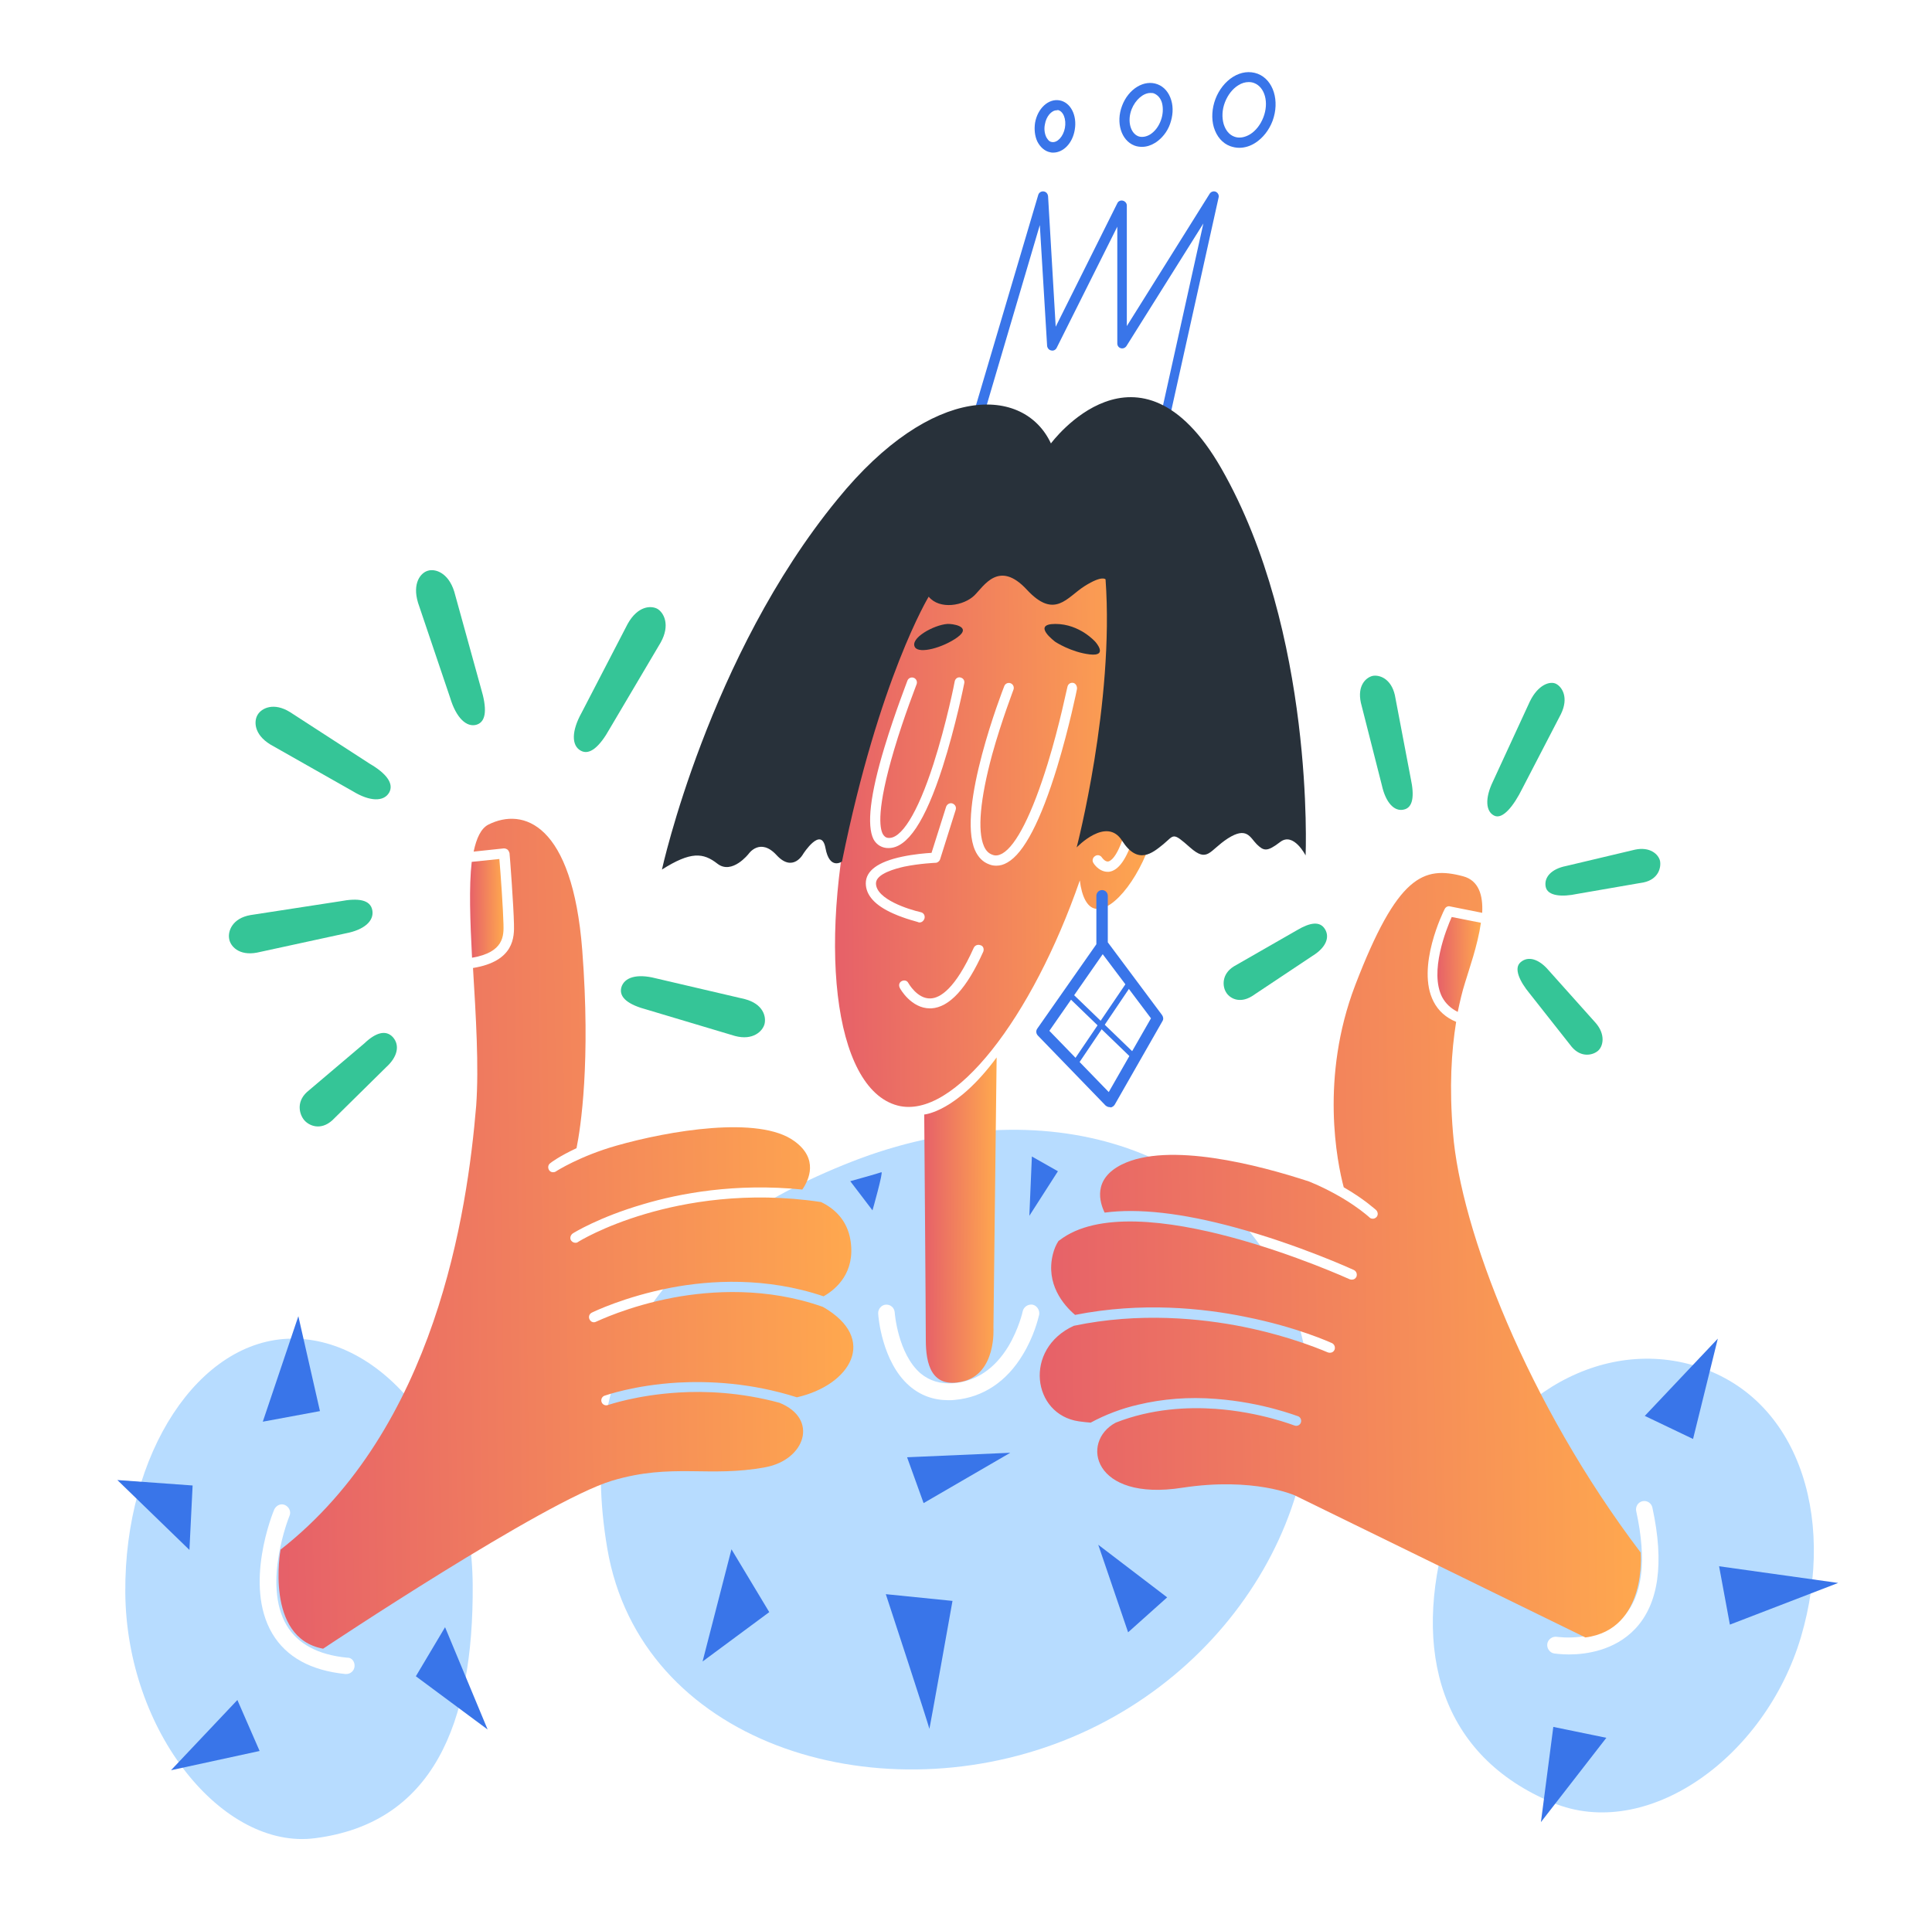 <svg width="243" height="242" viewBox="0 0 243 242" fill="none" xmlns="http://www.w3.org/2000/svg">
<path d="M145.603 57.516C145.563 57.516 145.523 57.516 145.483 57.516C145.163 57.435 144.924 57.112 145.004 56.749L151.354 28.113L141.688 43.52C141.529 43.762 141.249 43.883 140.97 43.802C140.69 43.722 140.53 43.48 140.53 43.197V28.516L132.902 43.762C132.782 44.004 132.502 44.165 132.223 44.085C131.943 44.044 131.743 43.802 131.703 43.52L130.785 28.314L122.717 55.66C122.637 55.983 122.277 56.185 121.918 56.104C121.598 56.023 121.399 55.66 121.479 55.297L130.585 24.523C130.665 24.241 130.944 24.039 131.264 24.079C131.584 24.12 131.783 24.362 131.823 24.684L132.782 41.1L140.53 25.572C140.65 25.289 140.97 25.168 141.249 25.249C141.529 25.33 141.728 25.572 141.728 25.854V41.019L152.153 24.362C152.313 24.12 152.632 23.999 152.912 24.12C153.191 24.241 153.351 24.563 153.271 24.846L146.122 57.032C146.162 57.314 145.882 57.516 145.603 57.516Z" fill="#3975E9"/>
<path d="M132.462 19.198C132.342 19.198 132.223 19.198 132.103 19.158C131.424 19.037 130.825 18.512 130.465 17.786C130.146 17.101 130.066 16.254 130.186 15.447C130.505 13.632 131.863 12.382 133.261 12.624C134.659 12.866 135.498 14.519 135.178 16.334C134.899 18.028 133.74 19.198 132.462 19.198ZM132.902 13.874C132.263 13.874 131.584 14.64 131.424 15.649C131.304 16.213 131.384 16.778 131.584 17.222C131.703 17.423 131.903 17.827 132.303 17.867C132.982 17.988 133.74 17.181 133.94 16.092C134.14 15.003 133.74 13.955 133.021 13.834C133.021 13.874 132.982 13.874 132.902 13.874Z" fill="#3975E9"/>
<path d="M143.645 18.472C143.326 18.472 143.006 18.432 142.687 18.311C141.009 17.666 140.33 15.407 141.129 13.309C141.928 11.172 143.925 9.962 145.602 10.607C146.441 10.93 147.04 11.656 147.32 12.624C147.599 13.552 147.519 14.6 147.16 15.608C146.8 16.617 146.121 17.424 145.323 17.948C144.803 18.27 144.244 18.472 143.645 18.472ZM144.684 11.696C143.805 11.696 142.806 12.543 142.327 13.753C141.768 15.205 142.167 16.738 143.166 17.141C143.605 17.302 144.164 17.222 144.684 16.899C145.243 16.536 145.722 15.931 146.002 15.165C146.281 14.439 146.321 13.632 146.161 12.987C146.002 12.382 145.642 11.979 145.203 11.777C145.043 11.696 144.883 11.696 144.684 11.696Z" fill="#3975E9"/>
<path d="M155.866 18.593C155.467 18.593 155.107 18.513 154.748 18.392C153.749 18.029 153.03 17.182 152.671 16.012C152.351 14.923 152.431 13.632 152.871 12.463C153.31 11.293 154.109 10.285 155.067 9.68C156.106 9.034 157.184 8.913 158.183 9.276C160.18 10.043 160.979 12.705 160.06 15.205C159.621 16.375 158.822 17.383 157.863 17.988C157.224 18.392 156.545 18.593 155.866 18.593ZM157.064 10.325C156.625 10.325 156.186 10.446 155.746 10.728C155.027 11.172 154.428 11.938 154.069 12.866C153.709 13.794 153.669 14.762 153.909 15.609C154.149 16.375 154.588 16.94 155.227 17.182C155.826 17.424 156.545 17.303 157.224 16.899C157.943 16.456 158.542 15.689 158.902 14.762C159.621 12.906 159.101 10.97 157.743 10.446C157.544 10.365 157.304 10.325 157.064 10.325Z" fill="#3975E9"/>
<path d="M142.767 95.064C141.729 95.064 140.57 95.871 139.492 97.323C143.087 78.85 140.131 64.048 132.742 62.112C124.634 59.974 113.371 76.148 107.979 97.162C102.587 118.175 104.784 136.93 112.891 139.068C119.961 140.923 129.826 128.016 135.817 110.754C136.057 112.77 136.736 114.101 137.735 114.303C140.091 114.787 143.766 109.866 145.124 104.542C146.561 99.219 146.002 95.024 142.767 95.064ZM111.254 93.975C112.572 89.619 114.13 85.666 114.13 85.626C114.249 85.303 114.609 85.142 114.928 85.263C115.248 85.384 115.408 85.747 115.288 86.07C115.288 86.11 113.73 90.022 112.452 94.338C110.255 101.759 110.615 104.179 111.054 104.946C111.214 105.188 111.374 105.349 111.613 105.389C113.291 105.712 115.408 102.324 117.405 96.113C119.042 91.031 120.081 85.787 120.081 85.707C120.161 85.344 120.48 85.142 120.8 85.223C121.159 85.303 121.359 85.626 121.279 85.949C121.279 85.989 120.201 91.353 118.563 96.476C116.366 103.332 114.13 106.68 111.773 106.68C111.613 106.68 111.454 106.68 111.294 106.64C110.695 106.519 110.176 106.156 109.856 105.551C109.017 103.816 109.417 100.025 111.254 93.975ZM112.332 114.908C110.056 113.9 108.897 112.609 108.897 111.117C108.897 109.544 110.415 108.414 113.451 107.769C114.968 107.446 116.446 107.325 117.165 107.285L119.002 101.477C119.122 101.154 119.482 100.953 119.801 101.074C120.121 101.195 120.32 101.517 120.201 101.88L118.244 108.092C118.164 108.334 117.924 108.535 117.684 108.535C117.684 108.535 115.687 108.616 113.73 109.019C112.652 109.261 110.176 109.907 110.176 111.117C110.176 113.133 114.369 114.424 115.807 114.747C116.167 114.827 116.366 115.15 116.286 115.513C116.207 115.795 115.967 116.037 115.687 116.037C115.647 116.037 115.607 116.037 115.567 116.037C115.488 115.957 113.93 115.634 112.332 114.908ZM123.675 119.708C121.599 124.346 119.402 126.726 117.125 126.847C117.085 126.847 117.045 126.847 116.965 126.847C114.609 126.847 113.211 124.386 113.171 124.265C113.011 123.943 113.091 123.58 113.411 123.418C113.73 123.257 114.09 123.338 114.249 123.66C114.249 123.66 115.368 125.677 117.045 125.596C118.244 125.556 120.161 124.386 122.477 119.224C122.637 118.901 122.996 118.78 123.316 118.901C123.675 118.982 123.795 119.385 123.675 119.708ZM135.458 86.675C135.458 86.715 134.499 91.434 132.982 96.436C130.905 103.252 128.788 107.325 126.711 108.495C126.232 108.777 125.792 108.898 125.313 108.898C125.033 108.898 124.714 108.858 124.434 108.737C123.635 108.455 123.036 107.85 122.637 106.962C120.32 101.759 126.072 86.917 126.312 86.312C126.431 85.989 126.791 85.828 127.11 85.949C127.43 86.07 127.59 86.433 127.47 86.755C127.47 86.796 125.992 90.587 124.794 94.903C123.276 100.509 122.917 104.502 123.755 106.438C123.995 107.003 124.354 107.366 124.834 107.527C125.233 107.688 125.633 107.608 126.072 107.366C127.829 106.357 129.826 102.364 131.783 96.032C133.301 91.112 134.22 86.433 134.26 86.392C134.34 86.029 134.659 85.828 135.019 85.909C135.298 85.989 135.498 86.312 135.458 86.675ZM142.567 105.349C141.689 108.092 140.69 109.503 139.492 109.665C139.412 109.665 139.332 109.665 139.292 109.665C138.453 109.665 137.814 109.019 137.535 108.576C137.335 108.293 137.415 107.89 137.735 107.688C138.014 107.487 138.413 107.567 138.613 107.89C138.613 107.89 138.973 108.414 139.372 108.374C139.612 108.334 140.45 108.011 141.409 104.946C141.529 104.623 141.848 104.421 142.208 104.542C142.487 104.663 142.647 105.026 142.567 105.349Z" fill="url(#paint0_linear_24094_92791)"/>
<path fill-rule="evenodd" clip-rule="evenodd" d="M133.661 219.009C157.466 209.692 170.207 184.201 162.498 164.156C154.83 144.11 130.945 136.81 107.141 146.127C83.336 155.444 72.353 171.093 76.386 194.809C80.54 219.17 109.857 228.326 133.661 219.009ZM114.41 174.361C115.768 175.531 117.405 176.136 119.283 176.136C119.562 176.136 119.842 176.136 120.121 176.096C123.636 175.773 126.632 173.797 128.669 170.368C130.039 168.111 130.563 165.952 130.681 165.464C130.694 165.412 130.702 165.379 130.706 165.367C130.785 164.802 130.426 164.238 129.867 164.117C129.308 164.036 128.748 164.399 128.629 164.964C128.629 165.004 128.149 167.142 126.831 169.36C125.114 172.183 122.797 173.756 119.922 173.998C118.284 174.119 116.926 173.716 115.768 172.748C112.932 170.288 112.533 165.165 112.533 165.085C112.493 164.52 112.013 164.076 111.414 164.117C110.855 164.157 110.416 164.681 110.456 165.246C110.456 165.488 110.895 171.336 114.41 174.361Z" fill="#B7DCFF"/>
<path d="M116.246 140.199C116.246 140.199 120.28 139.917 125.353 133.02L124.953 167.021C124.953 167.021 125.353 172.829 121.039 173.797C117.125 174.684 116.446 171.538 116.446 168.553C116.446 165.569 116.246 140.199 116.246 140.199Z" fill="url(#paint1_linear_24094_92791)"/>
<path d="M129.467 152.942L129.786 145.48L133.061 147.336L129.467 152.942Z" fill="#3975E9"/>
<path d="M106.943 148.587L109.739 152.257C109.739 152.257 111.137 147.336 110.858 147.457C110.578 147.578 106.943 148.587 106.943 148.587Z" fill="#3975E9"/>
<path d="M114.09 183.315L116.167 189.082L127.071 182.75L114.09 183.315Z" fill="#3975E9"/>
<path d="M111.414 200.537L119.802 201.384C119.802 201.384 116.886 217.759 116.886 217.477C116.886 217.195 111.414 200.537 111.414 200.537Z" fill="#3975E9"/>
<path d="M92.002 194.891L96.755 202.796L88.367 209.007L92.002 194.891Z" fill="#3975E9"/>
<path d="M138.135 194.324L146.802 200.939L141.889 205.335L138.135 194.324Z" fill="#3975E9"/>
<path d="M132.742 80.747C132.742 80.747 129.666 78.488 132.742 78.488C135.817 78.488 137.774 80.747 137.774 80.747C137.774 80.747 139.452 82.602 137.055 82.32C134.699 82.038 132.742 80.747 132.742 80.747Z" fill="#28313A"/>
<path d="M119.163 78.488C119.683 78.447 122.359 78.77 120.402 80.182C118.604 81.472 115.649 82.279 115.089 81.432C114.371 80.303 117.446 78.609 119.163 78.488Z" fill="#28313A"/>
<path d="M139.574 139.271C139.374 139.271 139.215 139.19 139.055 139.069L130.548 130.276C130.308 130.034 130.268 129.671 130.468 129.389L137.897 118.781V112.691C137.897 112.288 138.216 111.965 138.616 111.965C139.015 111.965 139.335 112.288 139.335 112.691V118.539L146.164 127.695C146.324 127.937 146.364 128.219 146.204 128.461L140.213 138.948C140.093 139.15 139.894 139.271 139.694 139.311C139.654 139.271 139.614 139.271 139.574 139.271ZM131.985 129.671L139.454 137.375L144.766 128.098L138.695 120.032L131.985 129.671Z" fill="#3975E9"/>
<path d="M142.846 133.463C142.766 133.463 142.686 133.423 142.606 133.382L134.419 125.477C134.259 125.356 134.259 125.114 134.419 124.993C134.538 124.872 134.778 124.832 134.898 124.993L143.086 132.898C143.246 133.019 143.246 133.261 143.086 133.382C143.046 133.423 142.926 133.463 142.846 133.463Z" fill="#3975E9"/>
<path d="M135.259 134.066C135.18 134.066 135.14 134.066 135.06 133.985C134.9 133.864 134.86 133.662 134.98 133.501L141.929 123.256C142.049 123.095 142.249 123.055 142.409 123.176C142.569 123.297 142.608 123.498 142.489 123.66L135.579 133.904C135.499 133.985 135.379 134.066 135.259 134.066Z" fill="#3975E9"/>
<path d="M132.183 55.781C132.183 55.781 143.207 40.817 153.591 58.886C165.414 79.537 164.215 107.609 164.215 107.609C164.215 107.609 162.698 104.624 161.02 105.915C159.343 107.206 158.943 107.044 158.065 106.197C157.226 105.35 156.826 103.939 154.43 105.471C152.073 107.004 151.914 108.577 149.677 106.601C147.44 104.624 147.72 105.028 146.322 106.197C144.924 107.327 143.127 108.859 141.13 105.754C139.173 102.648 135.418 106.601 135.418 106.601C135.418 106.601 140.171 88.41 139.053 72.882C139.053 72.882 138.653 72.317 136.417 73.729C134.18 75.141 132.662 77.964 129.148 74.173C125.633 70.381 123.756 73.729 122.557 74.899C121.239 76.189 118.204 76.754 116.806 75.06C116.806 75.06 110.575 85.305 105.902 108.375C105.902 108.375 104.344 109.505 103.825 106.681C103.306 103.858 101.029 107.407 101.029 107.407C101.029 107.407 99.751 109.827 97.674 107.569C95.597 105.31 94.16 107.407 94.16 107.407C94.16 107.407 92.083 110.069 90.246 108.658C88.448 107.246 86.891 107.085 83.256 109.384C83.256 109.384 89.127 82.562 105.343 62.799C117.285 48.117 128.828 48.561 132.183 55.781Z" fill="#28313A"/>
<path d="M59.454 199.369C59.334 181.784 48.43 168.312 36.728 168.393C25.025 168.474 15.639 182.752 15.759 200.297C15.879 217.882 28.061 232.765 39.643 231.232C54.382 229.337 59.574 216.954 59.454 199.369ZM44.596 209.614C44.556 210.178 44.077 210.582 43.558 210.582C43.518 210.582 43.478 210.582 43.438 210.582C39.084 210.138 36.009 208.444 34.251 205.5C30.617 199.369 34.331 190.254 34.491 189.891C34.731 189.366 35.33 189.084 35.849 189.326C36.368 189.568 36.648 190.173 36.408 190.697C36.368 190.778 32.973 199.248 36.049 204.451C37.447 206.79 39.963 208.162 43.638 208.525C44.237 208.484 44.636 209.009 44.596 209.614Z" fill="#B7DCFF"/>
<path d="M29.857 213.85L32.653 220.263L21.51 222.683L29.857 213.85Z" fill="#3975E9"/>
<path d="M52.305 210.864L55.979 204.693L61.331 217.56L52.305 210.864Z" fill="#3975E9"/>
<path d="M14.76 186.18L24.226 186.865L23.826 194.972L14.76 186.18Z" fill="#3975E9"/>
<path d="M33.053 178.84L37.526 165.57L40.242 177.509L33.053 178.84Z" fill="#3975E9"/>
<path d="M63.326 116.242C63.286 114.468 62.966 109.789 62.807 108.055L59.332 108.418C58.972 111.523 59.132 115.839 59.372 120.477C63.406 119.792 63.366 117.694 63.326 116.242Z" fill="url(#paint2_linear_24094_92791)"/>
<path d="M98.035 176.46C93.123 175.129 88.649 174.968 85.374 175.169C80.022 175.492 76.507 176.742 76.467 176.742C76.148 176.863 75.788 176.702 75.668 176.379C75.549 176.057 75.708 175.694 76.028 175.573C76.188 175.532 79.742 174.242 85.294 173.919C89.088 173.717 94.401 173.919 100.232 175.774C106.942 174.242 110.537 168.434 103.507 164.4C96.438 161.9 89.488 162.343 84.695 163.231C78.944 164.32 75.029 166.256 74.99 166.256C74.91 166.296 74.79 166.336 74.71 166.336C74.47 166.336 74.27 166.215 74.151 165.973C73.991 165.651 74.111 165.288 74.43 165.126C74.59 165.046 78.544 163.11 84.415 161.98C89.288 161.053 96.318 160.609 103.587 163.069C105.225 162.142 107.581 160.044 106.982 156.092C106.582 153.43 104.865 151.978 103.267 151.211C93.921 149.8 86.093 151.252 81.18 152.704C75.828 154.277 72.713 156.213 72.673 156.253C72.553 156.334 72.473 156.334 72.353 156.334C72.154 156.334 71.954 156.213 71.834 156.051C71.635 155.769 71.754 155.366 72.034 155.164C72.154 155.083 75.349 153.107 80.861 151.494C85.454 150.122 92.484 148.791 100.911 149.638C101.75 148.428 102.988 145.766 99.912 143.548C95.479 140.281 84.056 142.257 77.546 144.113C72.992 145.403 69.997 147.299 69.957 147.339C69.837 147.42 69.717 147.46 69.558 147.46C69.358 147.46 69.198 147.38 69.078 147.218C68.879 146.936 68.918 146.533 69.198 146.331C69.278 146.25 70.356 145.444 72.513 144.435C73.032 141.894 74.311 133.545 73.232 119.509C71.994 103.578 65.803 101.521 61.41 103.739C60.491 104.223 59.932 105.433 59.572 107.127L63.367 106.724C63.526 106.724 63.686 106.764 63.846 106.885C63.966 107.006 64.046 107.167 64.086 107.329C64.126 107.611 64.605 114.024 64.645 116.242C64.685 117.815 64.725 120.921 59.492 121.768C59.852 127.737 60.251 134.15 59.892 139.111C58.774 152.462 54.819 179.646 35.288 194.933C35.288 194.933 33.252 206.024 40.641 207.396C40.641 207.396 68.519 188.802 76.987 186.261C84.535 184.002 89.168 185.898 96.278 184.567C101.27 183.639 103.028 178.477 98.035 176.46Z" fill="url(#paint3_linear_24094_92791)"/>
<path d="M212.226 171.537C199.764 168.431 186.544 177.224 182.031 192.47C177.518 207.756 181.232 220.905 195.251 226.753C207.114 231.714 222.011 221.147 226.525 205.901C231.038 190.614 226.045 175.005 212.226 171.537ZM205.676 204.892C203.08 207.635 199.485 208.119 197.328 208.119C196.29 208.119 195.571 207.998 195.491 207.998C194.932 207.917 194.532 207.353 194.612 206.788C194.692 206.223 195.251 205.82 195.81 205.901C195.85 205.901 201.083 206.707 204.158 203.4C206.594 200.778 207.154 196.301 205.796 190.09C205.676 189.525 206.035 188.961 206.594 188.84C207.154 188.719 207.713 189.082 207.832 189.646C209.35 196.624 208.631 201.746 205.676 204.892Z" fill="#B7DCFF"/>
<path d="M206.875 178.111L212.946 181.015L216.061 168.391L206.875 178.111Z" fill="#3975E9"/>
<path d="M216.221 197.027L217.579 204.368L231.198 199.125L216.221 197.027Z" fill="#3975E9"/>
<path d="M195.37 217.234L202.04 218.606L193.812 229.213L195.37 217.234Z" fill="#3975E9"/>
<path d="M182.59 115.354C181.911 116.886 179.754 122.251 181.392 125.437C181.831 126.244 182.47 126.849 183.349 127.292C183.628 125.961 183.908 124.751 184.267 123.622C184.747 122.009 185.865 118.903 186.264 116.08L182.59 115.354Z" fill="url(#paint4_linear_24094_92791)"/>
<path d="M206.355 195.294C192.096 176.498 183.708 154.678 182.75 142.497C182.27 136.73 182.55 132.253 183.149 128.542C181.871 128.018 180.912 127.171 180.313 126.001C178.077 121.685 181.552 114.627 181.711 114.345C181.831 114.103 182.111 113.941 182.39 114.022L186.424 114.829C186.544 112.61 185.985 110.755 184.028 110.231C179.035 108.9 175.76 110.11 170.448 123.944C166.015 135.56 168.171 146.208 169.01 149.354C171.606 150.846 172.964 152.137 173.084 152.218C173.324 152.46 173.364 152.863 173.124 153.105C173.004 153.226 172.844 153.307 172.685 153.307C172.525 153.307 172.365 153.266 172.245 153.145C172.205 153.105 169.569 150.645 164.657 148.628C158.266 146.531 146.963 143.586 141.092 146.49C137.377 148.346 138.336 151.29 138.935 152.54C143.169 151.976 148.64 152.581 155.311 154.396C163.339 156.574 170.208 159.72 170.288 159.76C170.608 159.921 170.728 160.284 170.608 160.607C170.488 160.849 170.288 160.97 170.049 160.97C169.969 160.97 169.889 160.97 169.769 160.93C169.489 160.809 142.729 148.628 133.223 156.049C133.183 156.049 133.183 156.09 133.144 156.09C132.824 156.574 132.584 157.138 132.425 157.784C131.506 161.494 133.743 164.156 135.22 165.407C143.568 163.753 151.316 164.56 156.629 165.649C163.139 166.939 167.333 168.875 167.532 168.956C167.852 169.117 167.972 169.48 167.852 169.803C167.732 170.045 167.532 170.166 167.293 170.166C167.213 170.166 167.133 170.166 167.013 170.126C166.973 170.126 162.739 168.19 156.349 166.899C151.077 165.85 143.328 165.044 135.061 166.778C128.71 169.682 129.828 177.95 135.7 178.797C136.219 178.878 136.738 178.918 137.178 178.959C139.055 177.95 141.052 177.184 143.169 176.7C146.204 175.974 149.519 175.692 152.954 175.974C158.825 176.418 163.059 178.112 163.259 178.152C163.578 178.273 163.738 178.636 163.618 178.959C163.498 179.281 163.139 179.443 162.819 179.322C162.779 179.322 158.546 177.628 152.874 177.224C149.399 176.982 144.846 177.184 140.333 178.959C135.859 181.338 137.417 188.921 148.72 187.146C157.707 185.775 162.859 188.114 162.859 188.114L199.405 205.982C207.233 204.974 206.355 195.294 206.355 195.294Z" fill="url(#paint5_linear_24094_92791)"/>
<path d="M166.654 116.886C167.293 117.935 166.734 119.225 165.096 120.234L157.467 125.316C155.83 126.324 154.592 125.517 154.192 124.791C153.753 124.065 153.633 122.533 155.191 121.565L163.139 117.007C164.776 116.039 166.015 115.837 166.654 116.886Z" fill="#35C597"/>
<path d="M176.56 101.842C175.362 102.124 174.283 100.954 173.804 98.776L171.168 88.411C170.689 86.233 171.807 85.224 172.646 85.023C173.484 84.861 174.962 85.345 175.442 87.443L177.439 97.929C177.918 100.148 177.718 101.6 176.56 101.842Z" fill="#35C597"/>
<path d="M187.944 102.607C186.865 102.083 186.745 100.429 187.784 98.291L192.417 88.248C193.455 86.111 194.973 85.627 195.732 86.03C196.491 86.433 197.33 87.764 196.331 89.821L191.458 99.219C190.42 101.316 189.022 103.131 187.944 102.607Z" fill="#35C597"/>
<path d="M194.413 111.562C194.174 110.352 195.132 109.303 196.969 108.94L205.637 106.883C207.514 106.48 208.592 107.448 208.792 108.295C208.952 109.142 208.592 110.594 206.755 110.997L198.367 112.449C196.49 112.853 194.653 112.732 194.413 111.562Z" fill="#35C597"/>
<path d="M191.257 121.042C192.176 120.235 193.534 120.598 194.772 122.05L200.723 128.705C201.961 130.157 201.642 131.609 201.003 132.174C200.364 132.738 198.886 133.101 197.688 131.69L192.376 124.954C191.177 123.502 190.339 121.808 191.257 121.042Z" fill="#35C597"/>
<path d="M59.969 91.155C58.691 91.558 57.373 90.308 56.614 87.767L52.58 75.828C51.821 73.327 52.939 72.037 53.818 71.795C54.697 71.512 56.374 71.996 57.133 74.416L60.488 86.557C61.247 89.057 61.207 90.751 59.969 91.155Z" fill="#35C597"/>
<path d="M46.83 114.508C47.069 115.839 45.831 116.969 43.475 117.412L32.331 119.832C30.015 120.276 28.936 118.985 28.816 118.058C28.657 117.13 29.216 115.517 31.492 115.113L42.756 113.379C45.072 112.935 46.59 113.177 46.83 114.508Z" fill="#35C597"/>
<path d="M49.425 130.48C50.304 131.489 50.024 132.941 48.546 134.272L41.797 140.927C40.319 142.258 38.881 141.612 38.282 140.927C37.683 140.241 37.203 138.668 38.601 137.377L45.831 131.247C47.268 129.875 48.546 129.512 49.425 130.48Z" fill="#35C597"/>
<path d="M78.144 124.229C78.504 122.938 80.101 122.454 82.458 123.059L93.681 125.681C95.998 126.286 96.397 127.899 96.157 128.827C95.918 129.714 94.72 130.924 92.443 130.319L81.379 127.012C79.103 126.407 77.825 125.52 78.144 124.229Z" fill="#35C597"/>
<path d="M73.03 94.421C71.872 93.776 71.872 91.961 73.15 89.662L78.941 78.49C80.219 76.191 81.897 76.15 82.696 76.594C83.495 77.078 84.333 78.61 83.095 80.829L76.705 91.638C75.427 93.937 74.148 95.067 73.03 94.421Z" fill="#35C597"/>
<path d="M48.945 99.706C48.266 100.876 46.509 100.835 44.392 99.544L34.008 93.656C31.891 92.365 31.931 90.671 32.41 89.905C32.889 89.098 34.407 88.291 36.484 89.582L46.509 96.076C48.586 97.286 49.584 98.576 48.945 99.706Z" fill="#35C597"/>
<defs>
<linearGradient id="paint0_linear_24094_92791" x1="105.025" y1="139.245" x2="146.666" y2="138.815" gradientUnits="userSpaceOnUse">
<stop stop-color="#E66069"/>
<stop offset="1" stop-color="#FFA94E"/>
</linearGradient>
<linearGradient id="paint1_linear_24094_92791" x1="116.246" y1="173.949" x2="125.531" y2="173.909" gradientUnits="userSpaceOnUse">
<stop stop-color="#E66069"/>
<stop offset="1" stop-color="#FFA94E"/>
</linearGradient>
<linearGradient id="paint2_linear_24094_92791" x1="59.121" y1="120.477" x2="63.416" y2="120.449" gradientUnits="userSpaceOnUse">
<stop stop-color="#E66069"/>
<stop offset="1" stop-color="#FFA94E"/>
</linearGradient>
<linearGradient id="paint3_linear_24094_92791" x1="35.031" y1="207.396" x2="108.733" y2="206.396" gradientUnits="userSpaceOnUse">
<stop stop-color="#E66069"/>
<stop offset="1" stop-color="#FFA94E"/>
</linearGradient>
<linearGradient id="paint4_linear_24094_92791" x1="180.791" y1="127.292" x2="186.371" y2="127.242" gradientUnits="userSpaceOnUse">
<stop stop-color="#E66069"/>
<stop offset="1" stop-color="#FFA94E"/>
</linearGradient>
<linearGradient id="paint5_linear_24094_92791" x1="130.773" y1="205.982" x2="207.847" y2="204.795" gradientUnits="userSpaceOnUse">
<stop stop-color="#E66069"/>
<stop offset="1" stop-color="#FFA94E"/>
</linearGradient>
</defs>
</svg>
